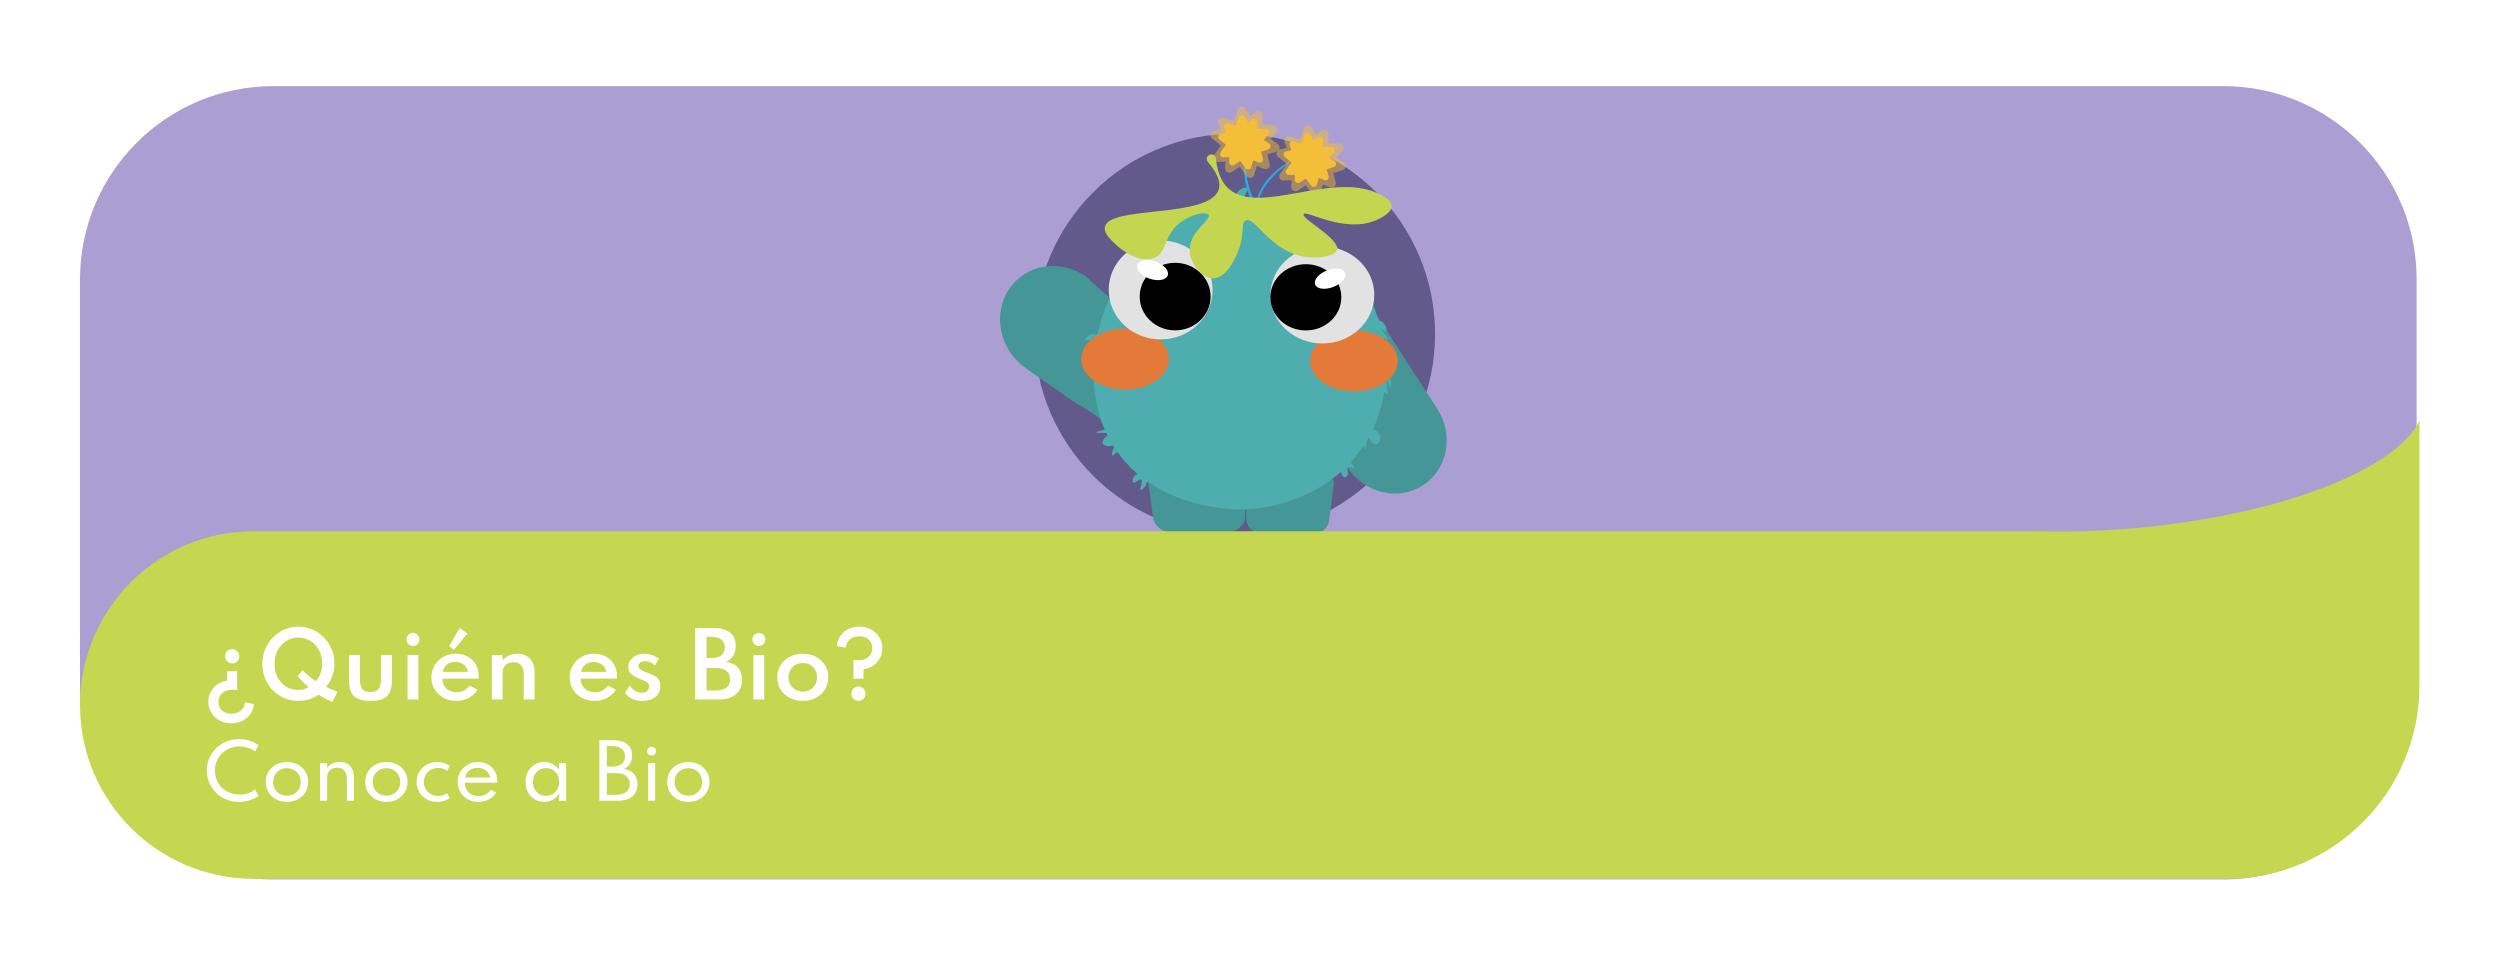 <svg width="375" height="144" viewBox="0 0 375 144" fill="none" xmlns="http://www.w3.org/2000/svg">
<g filter="url(#filter0_d_253_110)">
<path d="M4 33.921C4 17.905 16.984 4.921 33 4.921H325.496C341.513 4.921 354.497 17.905 354.497 33.921V94.921C354.497 110.938 341.513 123.921 325.497 123.921H33C16.984 123.921 4 110.938 4 94.921V33.921Z" fill="#AB9ED3"/>
<path d="M177.211 72.156C193.807 72.156 207.261 58.702 207.261 42.105C207.261 25.509 193.807 12.055 177.211 12.055C160.615 12.055 147.161 25.509 147.161 42.105C147.161 58.702 160.615 72.156 177.211 72.156Z" fill="#635A8C"/>
<path d="M173.027 57.729C172.1 59.003 170.707 59.858 169.152 60.108L169.112 60.114C166.022 60.604 163.51 59.141 162.796 58.69L147.736 48.513C143.833 45.873 142.688 40.747 145.18 37.061C147.671 33.376 152.855 32.528 156.759 35.167C156.813 35.227 160.194 38.266 171.831 48.693C174.51 51.091 175.023 54.981 173.027 57.729Z" fill="#459696"/>
<path d="M187.873 34.898C189.224 34.087 190.84 33.844 192.37 34.22L192.409 34.23C195.445 34.985 197.186 37.313 197.67 38.008L207.559 53.259C210.122 57.212 209.174 62.379 205.442 64.799C201.71 67.219 196.606 65.976 194.042 62.023C194.016 61.947 192.09 57.829 185.447 43.687C183.918 40.434 184.963 36.65 187.873 34.898Z" fill="#459696"/>
<path d="M175.12 72.083H168.644C166.761 72.083 165.187 71.071 164.996 69.74L164.251 64.479C164.016 62.82 166.006 61.434 168.338 61.633L175.558 62.25C177.4 62.407 178.787 63.517 178.787 64.835V69.478C178.787 70.918 177.144 72.083 175.12 72.083Z" fill="#459696"/>
<path d="M182.253 72.39H188.085C189.78 72.39 191.2 71.378 191.369 70.047L192.041 64.786C192.252 63.127 190.46 61.741 188.361 61.941L181.858 62.558C180.196 62.716 178.951 63.826 178.951 65.143V69.787C178.951 71.225 180.43 72.39 182.253 72.39Z" fill="#459696"/>
<path d="M200.654 48.815C200.603 48.513 200.475 47.763 200.043 47.662C200.016 47.655 199.987 47.651 199.958 47.651C199.934 47.65 199.911 47.639 199.894 47.621C199.877 47.602 199.868 47.579 199.869 47.554C199.867 45.948 199.715 44.345 199.413 42.767C199.41 42.749 199.411 42.73 199.418 42.713C199.425 42.696 199.437 42.682 199.451 42.671C199.466 42.66 199.484 42.654 199.502 42.653C199.521 42.652 199.539 42.656 199.555 42.665C199.865 42.834 200.132 42.9 200.179 42.844C200.293 42.711 199.295 41.685 199.115 41.37C199.111 41.362 199.108 41.354 199.105 41.345L199.091 41.287C199.158 41.22 199.704 41.823 199.906 41.694C200.067 41.59 199.958 41.051 199.702 40.676C199.676 40.638 199.256 40.033 198.888 40.133C198.875 40.137 198.862 40.138 198.849 40.137C198.836 40.136 198.823 40.132 198.812 40.126C198.8 40.12 198.79 40.111 198.782 40.101C198.774 40.091 198.767 40.079 198.764 40.067C198.42 38.878 197.995 37.714 197.491 36.584C194.81 30.637 188.183 22.334 178.651 21.836C178.634 21.835 178.618 21.83 178.604 21.821C178.59 21.813 178.579 21.801 178.571 21.786C178.563 21.772 178.558 21.756 178.558 21.739C178.558 21.723 178.562 21.707 178.57 21.692C178.93 21.048 179.211 20.389 178.984 20.196C178.736 19.985 177.929 20.373 177.581 20.879C177.512 20.981 177.455 21.09 177.411 21.205C177.353 21.37 177.329 21.545 177.34 21.72C177.34 21.732 177.338 21.745 177.333 21.757C177.329 21.769 177.322 21.78 177.313 21.79C177.304 21.799 177.293 21.807 177.281 21.812C177.27 21.817 177.257 21.82 177.244 21.82L177.075 21.825C177.06 21.825 177.046 21.822 177.032 21.816C177.019 21.81 177.007 21.801 176.997 21.79C176.771 21.515 176.493 21.142 176.303 21.2C176.17 21.239 176.095 21.483 176.089 21.805C176.089 21.829 176.08 21.851 176.064 21.869C176.048 21.886 176.026 21.897 176.003 21.899C164.016 23.1 158.543 36.336 157.966 37.795C157.876 38.025 157.735 38.381 157.567 38.845C157.193 39.916 156.887 41.01 156.652 42.12C156.648 42.133 156.642 42.146 156.633 42.158C156.625 42.169 156.614 42.178 156.601 42.184C156.588 42.191 156.574 42.194 156.56 42.194C156.546 42.195 156.532 42.192 156.519 42.186C156.398 42.136 156.27 42.105 156.14 42.095C155.362 42.038 154.694 42.751 154.782 42.977C154.839 43.123 155.192 43.03 155.572 43.018C155.594 43.017 155.616 43.024 155.634 43.037C155.651 43.051 155.664 43.07 155.669 43.091C155.675 43.113 155.672 43.136 155.663 43.156C155.654 43.176 155.638 43.192 155.618 43.202C155.292 43.362 155.041 43.593 155.051 43.772C155.067 44.074 155.827 44.248 156.186 44.448C156.203 44.457 156.217 44.471 156.226 44.489C156.235 44.506 156.238 44.526 156.235 44.545C156.228 44.607 156.22 44.67 156.212 44.733C156.21 44.752 156.203 44.769 156.191 44.783C156.179 44.797 156.163 44.808 156.146 44.813C155.98 44.871 155.755 44.941 155.602 45.146C155.274 45.589 155.455 46.42 155.744 46.495C155.801 46.507 155.86 46.498 155.911 46.469C155.926 46.461 155.943 46.457 155.96 46.458C155.977 46.459 155.993 46.464 156.008 46.473C156.022 46.482 156.034 46.495 156.041 46.51C156.049 46.525 156.053 46.542 156.052 46.559C155.896 49.522 156.218 52.975 157.676 56.355C157.681 56.368 157.684 56.382 157.684 56.396C157.683 56.41 157.68 56.424 157.674 56.437C157.667 56.45 157.658 56.461 157.647 56.47C157.636 56.478 157.623 56.485 157.609 56.488C156.94 56.615 156.38 56.803 156.388 56.871C156.398 56.955 157.266 56.917 157.894 56.953C157.911 56.954 157.928 56.959 157.942 56.969C157.956 56.978 157.968 56.992 157.975 57.007C158.02 57.101 158.065 57.195 158.112 57.288C158.123 57.31 158.126 57.336 158.119 57.359C158.112 57.383 158.096 57.402 158.074 57.415C157.846 57.547 157.591 57.734 157.459 58.051C157.416 58.154 157.339 58.336 157.408 58.509C157.559 58.884 158.326 59.059 158.867 58.815C158.888 58.806 158.912 58.804 158.934 58.811C158.957 58.818 158.976 58.833 158.988 58.853C159.021 58.908 159.054 58.962 159.09 59.017C159.096 59.027 159.102 59.036 159.109 59.045C159.119 59.061 159.124 59.08 159.124 59.098C159.124 59.117 159.119 59.135 159.109 59.151C158.792 59.648 158.739 60.27 158.856 60.348C158.961 60.414 159.207 60.043 159.542 59.846C159.563 59.833 159.587 59.829 159.611 59.834C159.635 59.839 159.656 59.853 159.671 59.872C160.5 61.025 161.462 62.077 162.536 63.006C162.549 63.017 162.558 63.031 162.564 63.046C162.57 63.062 162.571 63.078 162.569 63.095C162.566 63.111 162.56 63.126 162.549 63.139C162.539 63.152 162.526 63.162 162.511 63.169C162.306 63.251 162.135 63.399 162.025 63.59C161.882 63.844 161.819 64.249 161.981 64.362C162.25 64.55 162.902 63.772 163.178 63.947C163.501 64.151 162.9 65.394 163.09 65.492C163.235 65.567 163.933 65.017 164.025 64.343C164.027 64.326 164.034 64.311 164.043 64.297C164.053 64.284 164.066 64.274 164.082 64.267C164.097 64.26 164.113 64.257 164.13 64.259C164.146 64.261 164.162 64.267 164.175 64.276C170.794 68.852 178.904 68.429 179.364 68.398C180.619 68.312 187.456 67.733 193.024 62.873C193.036 62.863 193.05 62.855 193.066 62.851C193.082 62.848 193.099 62.848 193.114 62.853C193.13 62.857 193.144 62.866 193.156 62.877C193.167 62.889 193.175 62.903 193.18 62.919C193.2 62.992 193.225 63.063 193.256 63.133C193.297 63.224 193.472 63.609 193.722 63.611C193.956 63.611 194.202 63.279 194.217 62.995C194.222 62.912 194.203 62.903 194.14 62.453C194.107 62.212 194.109 62.187 194.126 62.161C194.269 61.941 195.01 62.332 195.134 62.15C195.191 62.068 195.083 61.927 194.676 61.368C194.662 61.35 194.656 61.328 194.657 61.306C194.658 61.284 194.667 61.263 194.682 61.246C195.371 60.486 196.001 59.673 196.566 58.816L196.576 58.8C196.627 59.199 196.696 59.477 196.744 59.477C196.821 59.477 196.891 58.75 196.992 58.153C196.994 58.141 196.998 58.13 197.005 58.119C197.093 57.974 197.178 57.829 197.259 57.683C197.268 57.667 197.282 57.654 197.298 57.645C197.314 57.636 197.333 57.632 197.352 57.633C197.37 57.635 197.388 57.642 197.403 57.653C197.417 57.665 197.429 57.68 197.435 57.698C197.532 57.97 197.681 58.352 198.052 58.569C198.149 58.625 198.318 58.725 198.501 58.678C198.918 58.573 199.2 57.74 198.954 57.163C198.796 56.791 198.452 56.602 198.03 56.415C198.018 56.41 198.007 56.403 197.998 56.393C197.989 56.384 197.983 56.373 197.978 56.361C197.973 56.349 197.971 56.336 197.972 56.323C197.972 56.31 197.976 56.297 197.981 56.286C198.771 54.587 199.317 52.785 199.603 50.934C199.605 50.915 199.613 50.897 199.625 50.883C199.637 50.868 199.653 50.857 199.671 50.852C199.689 50.846 199.708 50.846 199.726 50.851C199.744 50.856 199.761 50.867 199.773 50.881C199.93 51.049 200.061 51.141 200.112 51.119C200.202 51.081 200.045 50.684 200.006 49.457C199.985 48.812 200.022 48.751 200.044 48.748C200.152 48.733 200.335 50.115 200.519 50.105C200.644 50.097 200.761 49.443 200.654 48.815Z" fill="#4EADAF"/>
<path d="M160.758 50.444C164.393 50.444 167.34 48.393 167.34 45.864C167.34 43.334 164.393 41.284 160.758 41.284C157.123 41.284 154.176 43.334 154.176 45.864C154.176 48.393 157.123 50.444 160.758 50.444Z" fill="#E37A39"/>
<path d="M195.091 50.715C198.726 50.715 201.672 48.665 201.672 46.135C201.672 43.606 198.726 41.555 195.091 41.555C191.456 41.555 188.509 43.606 188.509 46.135C188.509 48.665 191.456 50.715 195.091 50.715Z" fill="#E37A39"/>
<path d="M166.099 42.912C170.402 42.912 173.891 39.59 173.891 35.491C173.891 31.393 170.402 28.071 166.099 28.071C161.795 28.071 158.306 31.393 158.306 35.491C158.306 39.59 161.795 42.912 166.099 42.912Z" fill="#E2E2E2"/>
<path d="M168.272 41.554C171.21 41.554 173.592 39.286 173.592 36.488C173.592 33.69 171.21 31.422 168.272 31.422C165.333 31.422 162.952 33.69 162.952 36.488C162.952 39.286 165.333 41.554 168.272 41.554Z" fill="black"/>
<path d="M167.162 33.306C167.406 32.599 166.58 31.673 165.317 31.238C164.054 30.802 162.833 31.023 162.589 31.73C162.346 32.437 163.172 33.363 164.435 33.798C165.697 34.234 166.919 34.014 167.162 33.306Z" fill="white"/>
<path d="M190.351 43.522C194.655 43.522 198.144 40.264 198.144 36.246C198.144 32.227 194.655 28.969 190.351 28.969C186.048 28.969 182.559 32.227 182.559 36.246C182.559 40.264 186.048 43.522 190.351 43.522Z" fill="#E2E2E2"/>
<path d="M187.878 41.565C190.816 41.565 193.198 39.341 193.198 36.597C193.198 33.854 190.816 31.63 187.878 31.63C184.94 31.63 182.558 33.854 182.558 36.597C182.558 39.341 184.94 41.565 187.878 41.565Z" fill="black"/>
<path d="M192.009 35.039C193.252 34.552 194.043 33.603 193.775 32.92C193.508 32.237 192.283 32.077 191.04 32.564C189.797 33.051 189.006 34 189.274 34.683C189.541 35.367 190.766 35.526 192.009 35.039Z" fill="white"/>
<path d="M185.857 27.878C184.495 27.332 183.249 26.531 182.186 25.518C181.65 25.011 181.164 24.455 180.733 23.856C180.303 23.255 179.932 22.614 179.625 21.942L179.513 21.696L179.41 21.439C179.336 21.269 179.283 21.092 179.221 20.918L179.131 20.656C179.1 20.569 179.079 20.479 179.053 20.39L178.979 20.125C178.956 20.035 178.926 19.948 178.912 19.859L178.799 19.317C178.765 19.136 178.741 18.953 178.713 18.771L178.692 18.638C178.686 18.592 178.683 18.546 178.678 18.5L178.651 18.225C178.644 18.133 178.632 18.042 178.629 17.951L178.618 17.675C178.558 16.207 178.784 14.742 179.283 13.361C178.944 14.766 178.828 16.215 178.938 17.656C178.993 18.37 179.111 19.077 179.289 19.77C179.332 19.943 179.386 20.113 179.435 20.285C179.461 20.371 179.481 20.458 179.512 20.541L179.602 20.793C179.664 20.961 179.716 21.132 179.788 21.295L179.89 21.543L180 21.787C180.293 22.438 180.645 23.061 181.052 23.648C181.255 23.941 181.467 24.229 181.697 24.504C181.926 24.778 182.162 25.047 182.413 25.302C183.423 26.331 184.585 27.2 185.857 27.878Z" fill="#29ABE2"/>
<path d="M180.771 25.373C180.529 24.844 180.388 24.275 180.353 23.695C180.322 23.109 180.379 22.522 180.523 21.954C180.677 21.388 180.896 20.842 181.177 20.327L181.402 19.95C181.476 19.824 181.557 19.703 181.644 19.585L181.898 19.228L182.172 18.887C182.262 18.772 182.364 18.667 182.461 18.56C182.559 18.452 182.655 18.341 182.761 18.242L183.072 17.935C183.179 17.84 183.286 17.739 183.395 17.64C183.505 17.541 183.617 17.452 183.728 17.36C183.839 17.268 183.952 17.175 184.069 17.09C184.186 17.004 184.3 16.913 184.417 16.829L184.776 16.582C185.736 15.939 186.767 15.407 187.848 14.996C186.829 15.518 185.851 16.117 184.922 16.788C184.463 17.125 184.021 17.486 183.598 17.869C183.177 18.249 182.784 18.658 182.421 19.093L182.152 19.421L181.901 19.767C181.727 19.992 181.594 20.241 181.441 20.478C181.161 20.968 180.934 21.486 180.764 22.023C180.603 22.564 180.517 23.125 180.509 23.69C180.506 24.262 180.594 24.83 180.771 25.373Z" fill="#29ABE2"/>
<path d="M192.208 16.177L191.405 15.632L192.08 14.83C192.137 14.76 192.174 14.676 192.186 14.586C192.199 14.497 192.186 14.406 192.15 14.323C192.113 14.24 192.055 14.169 191.98 14.118C191.906 14.066 191.819 14.037 191.729 14.032L190.477 13.976L190.47 12.925C190.469 12.834 190.443 12.745 190.395 12.668C190.346 12.591 190.277 12.529 190.195 12.489C190.113 12.45 190.022 12.434 189.931 12.443C189.841 12.453 189.755 12.487 189.683 12.543L189.069 13.014L188.543 12.165C188.495 12.088 188.426 12.026 188.344 11.986C188.262 11.947 188.171 11.931 188.08 11.94C187.99 11.949 187.904 11.984 187.832 12.039C187.76 12.095 187.705 12.17 187.673 12.255L187.186 13.551L186.049 13.186C185.962 13.158 185.87 13.156 185.782 13.178C185.693 13.201 185.613 13.247 185.55 13.313C185.487 13.378 185.444 13.46 185.425 13.549C185.406 13.638 185.412 13.73 185.443 13.816L185.693 14.515L184.915 14.708C184.827 14.73 184.747 14.776 184.683 14.841C184.62 14.907 184.576 14.988 184.556 15.077C184.537 15.166 184.543 15.259 184.573 15.345C184.604 15.43 184.657 15.506 184.729 15.562L185.733 16.364L184.935 17.477C184.883 17.55 184.852 17.637 184.847 17.727C184.841 17.818 184.861 17.908 184.904 17.987C184.946 18.067 185.01 18.133 185.088 18.179C185.167 18.224 185.256 18.247 185.346 18.244L186.26 18.216L186.211 18.94C186.204 19.031 186.223 19.121 186.266 19.202C186.308 19.282 186.372 19.35 186.451 19.395C186.529 19.442 186.619 19.465 186.71 19.462C186.801 19.46 186.89 19.432 186.966 19.382L187.877 18.784L188.67 19.857C188.725 19.929 188.798 19.985 188.882 20.018C188.967 20.051 189.058 20.059 189.147 20.043C189.236 20.027 189.319 19.987 189.386 19.926C189.453 19.866 189.502 19.788 189.528 19.701L189.823 18.685L190.637 19.018C190.721 19.052 190.813 19.062 190.903 19.046C190.992 19.031 191.076 18.991 191.144 18.931C191.212 18.87 191.261 18.792 191.287 18.705C191.313 18.618 191.314 18.526 191.29 18.438L191.007 17.405L192.088 17.042C192.174 17.013 192.25 16.961 192.308 16.891C192.366 16.821 192.403 16.737 192.415 16.647C192.428 16.557 192.415 16.465 192.378 16.383C192.342 16.3 192.283 16.229 192.208 16.177Z" fill="#F4BE38"/>
<path opacity="0.47" d="M183.664 13.585L182.607 12.867L183.495 11.812C183.572 11.72 183.622 11.608 183.639 11.489C183.656 11.37 183.639 11.249 183.591 11.139C183.543 11.029 183.464 10.935 183.365 10.867C183.266 10.8 183.15 10.761 183.03 10.756L181.382 10.681L181.373 9.299C181.371 9.18 181.337 9.064 181.273 8.963C181.209 8.862 181.118 8.782 181.011 8.73C180.904 8.677 180.784 8.656 180.666 8.668C180.547 8.68 180.434 8.725 180.34 8.798L179.536 9.42L178.84 8.303C178.776 8.201 178.686 8.119 178.578 8.066C178.471 8.013 178.351 7.991 178.231 8.003C178.112 8.015 177.999 8.06 177.904 8.133C177.809 8.206 177.736 8.304 177.694 8.416L177.052 10.123L175.557 9.647C175.443 9.611 175.321 9.608 175.205 9.638C175.089 9.667 174.983 9.728 174.901 9.815C174.818 9.901 174.76 10.009 174.735 10.126C174.71 10.243 174.719 10.364 174.759 10.477L175.092 11.391L174.064 11.645C173.948 11.674 173.842 11.735 173.759 11.821C173.675 11.907 173.618 12.014 173.592 12.131C173.566 12.248 173.574 12.37 173.614 12.483C173.654 12.596 173.725 12.695 173.818 12.77L175.139 13.825L174.09 15.288C174.021 15.385 173.979 15.5 173.972 15.62C173.964 15.739 173.989 15.859 174.046 15.964C174.102 16.07 174.187 16.158 174.291 16.218C174.395 16.278 174.513 16.308 174.633 16.304L175.835 16.265L175.769 17.218C175.76 17.338 175.786 17.457 175.842 17.563C175.897 17.669 175.982 17.758 176.085 17.818C176.189 17.879 176.307 17.909 176.427 17.906C176.546 17.903 176.663 17.866 176.763 17.8L177.96 17.01L179.002 18.426C179.073 18.521 179.169 18.596 179.28 18.64C179.391 18.684 179.511 18.696 179.629 18.675C179.746 18.655 179.855 18.602 179.944 18.522C180.033 18.443 180.098 18.341 180.132 18.226L180.52 16.889L181.592 17.323C181.703 17.369 181.825 17.381 181.943 17.361C182.061 17.341 182.171 17.288 182.26 17.208C182.35 17.128 182.415 17.025 182.449 16.91C182.483 16.795 182.484 16.673 182.452 16.558L182.082 15.197L183.506 14.725C183.619 14.688 183.72 14.619 183.797 14.527C183.873 14.434 183.923 14.323 183.939 14.204C183.956 14.085 183.939 13.964 183.89 13.855C183.841 13.745 183.763 13.652 183.664 13.585Z" fill="#F4BE38"/>
<path opacity="0.47" d="M193.57 16.367L192.512 15.649L193.401 14.593C193.478 14.502 193.528 14.39 193.545 14.272C193.562 14.153 193.546 14.032 193.498 13.922C193.45 13.812 193.372 13.718 193.273 13.651C193.174 13.583 193.058 13.544 192.939 13.539L191.291 13.464L191.282 12.081C191.281 11.961 191.247 11.844 191.183 11.743C191.119 11.642 191.028 11.56 190.92 11.508C190.812 11.456 190.692 11.434 190.573 11.447C190.454 11.459 190.341 11.505 190.246 11.578L189.442 12.203L188.746 11.085C188.682 10.983 188.592 10.901 188.484 10.848C188.377 10.795 188.257 10.773 188.138 10.785C188.018 10.797 187.905 10.842 187.81 10.915C187.715 10.988 187.642 11.086 187.6 11.198L186.959 12.905L185.463 12.43C185.349 12.394 185.227 12.39 185.111 12.419C184.995 12.449 184.89 12.51 184.807 12.596C184.724 12.683 184.667 12.79 184.642 12.908C184.617 13.025 184.625 13.146 184.666 13.259L184.998 14.174L183.974 14.428C183.858 14.456 183.751 14.517 183.667 14.602C183.583 14.688 183.525 14.795 183.499 14.912C183.473 15.029 183.48 15.151 183.52 15.265C183.56 15.378 183.631 15.477 183.724 15.553L185.046 16.608L183.997 18.07C183.927 18.168 183.885 18.282 183.877 18.402C183.869 18.522 183.895 18.641 183.951 18.747C184.008 18.852 184.093 18.94 184.197 19C184.3 19.06 184.419 19.09 184.539 19.086L185.742 19.048L185.675 20.002C185.666 20.122 185.691 20.242 185.747 20.348C185.803 20.455 185.888 20.543 185.992 20.604C186.096 20.665 186.215 20.695 186.335 20.691C186.456 20.688 186.573 20.65 186.673 20.583L187.869 19.793L188.912 21.209C188.983 21.304 189.079 21.378 189.19 21.422C189.3 21.466 189.421 21.478 189.538 21.458C189.656 21.437 189.765 21.384 189.854 21.305C189.943 21.226 190.008 21.123 190.042 21.009L190.43 19.672L191.502 20.107C191.613 20.151 191.734 20.165 191.852 20.144C191.97 20.124 192.08 20.071 192.17 19.991C192.259 19.912 192.325 19.808 192.359 19.694C192.393 19.579 192.394 19.457 192.362 19.341L191.988 17.982L193.411 17.507C193.525 17.47 193.626 17.401 193.703 17.309C193.779 17.217 193.829 17.105 193.845 16.986C193.862 16.868 193.845 16.747 193.796 16.637C193.747 16.528 193.669 16.434 193.57 16.367Z" fill="#F4BE38"/>
<path d="M182.37 13.532L181.566 12.986L182.241 12.185C182.299 12.115 182.336 12.031 182.349 11.941C182.361 11.851 182.349 11.76 182.312 11.677C182.276 11.595 182.217 11.523 182.142 11.472C182.068 11.421 181.981 11.391 181.89 11.387L180.638 11.324L180.632 10.275C180.631 10.184 180.605 10.095 180.556 10.018C180.508 9.941 180.439 9.879 180.357 9.839C180.275 9.799 180.184 9.783 180.093 9.792C180.003 9.802 179.916 9.836 179.845 9.892L179.234 10.366L178.702 9.517C178.654 9.441 178.585 9.379 178.504 9.339C178.422 9.3 178.331 9.283 178.241 9.293C178.151 9.302 178.065 9.336 177.993 9.391C177.921 9.447 177.866 9.521 177.834 9.606L177.346 10.902L176.211 10.541C176.124 10.514 176.031 10.511 175.943 10.533C175.855 10.556 175.774 10.602 175.711 10.668C175.648 10.733 175.605 10.815 175.586 10.904C175.567 10.993 175.573 11.086 175.604 11.171L175.854 11.866L175.077 12.059C174.989 12.081 174.908 12.127 174.845 12.192C174.781 12.257 174.737 12.339 174.718 12.428C174.698 12.517 174.704 12.61 174.735 12.695C174.765 12.781 174.819 12.857 174.89 12.913L175.894 13.718L175.096 14.829C175.044 14.903 175.014 14.99 175.008 15.08C175.002 15.171 175.022 15.261 175.065 15.341C175.107 15.42 175.171 15.487 175.249 15.532C175.328 15.578 175.417 15.601 175.507 15.598L176.421 15.569L176.371 16.294C176.365 16.385 176.384 16.476 176.427 16.556C176.469 16.637 176.533 16.704 176.612 16.75C176.69 16.796 176.78 16.819 176.871 16.816C176.962 16.814 177.051 16.786 177.127 16.736L178.037 16.138L178.831 17.211C178.885 17.285 178.959 17.342 179.043 17.377C179.128 17.411 179.221 17.421 179.311 17.405C179.401 17.389 179.485 17.348 179.553 17.286C179.621 17.225 179.671 17.146 179.696 17.058L179.985 16.045L180.799 16.377C180.884 16.411 180.976 16.421 181.065 16.405C181.155 16.39 181.239 16.35 181.307 16.289C181.375 16.229 181.424 16.15 181.45 16.063C181.476 15.976 181.477 15.883 181.453 15.795L181.168 14.763L182.249 14.404C182.337 14.376 182.415 14.324 182.474 14.253C182.534 14.183 182.572 14.097 182.584 14.006C182.597 13.915 182.584 13.822 182.545 13.738C182.507 13.654 182.446 13.583 182.37 13.532Z" fill="#F4BE38"/>
<path d="M174.804 20.432C175.05 19.666 174.978 18.395 173.179 16.287C173.111 16.206 173.062 16.111 173.036 16.009C173.011 15.906 173.009 15.8 173.032 15.697C173.055 15.594 173.101 15.498 173.167 15.415C173.232 15.333 173.316 15.267 173.412 15.223C173.511 15.177 173.62 15.155 173.73 15.16C173.839 15.165 173.946 15.196 174.041 15.25C174.136 15.305 174.216 15.381 174.275 15.473C174.335 15.565 174.371 15.67 174.382 15.778C174.651 18.454 175.61 19.755 176.47 20.452C181.014 24.135 191.455 17.972 198.338 20.861C198.966 21.127 200.724 21.863 200.744 22.905C200.764 24.026 198.759 24.886 198.426 25.029C193.635 27.083 187.901 23.433 187.535 24.13C187.169 24.827 193.045 27.812 192.538 29.474C192.221 30.512 189.434 30.948 187.041 30.379C182.293 29.249 180.209 24.419 178.844 25.07C178.083 25.431 178.747 26.92 177.817 29.431C177.658 29.862 176.212 33.766 173.945 33.758C172.229 33.752 170.468 31.507 170.456 29.479C170.441 26.678 173.767 24.955 173.298 24.237C172.952 23.705 170.748 24.065 169.049 25.367C166.489 27.326 167.151 29.829 165.164 30.667C163.225 31.484 160.691 29.901 159.493 28.791C158.612 27.974 157.553 26.991 157.722 26.061C158.319 22.768 173.393 24.814 174.804 20.432Z" fill="#C4D650"/>
<path d="M153.543 48.887C153.543 43.901 155.487 39.483 158.468 36.795C155.875 34.401 154.925 33.515 154.897 33.483C150.994 30.764 145.809 31.638 143.318 35.435C140.826 39.234 141.971 44.516 145.874 47.235L153.972 52.876C153.685 51.565 153.542 50.228 153.543 48.887Z" fill="#459696"/>
<path fill-rule="evenodd" clip-rule="evenodd" d="M297.251 71.685H179.46H30.072C15.673 71.685 4 83.358 4 97.757C4 112.156 15.673 123.829 30.072 123.829H325.92C341.936 123.829 354.92 110.845 354.92 94.829V71.685H354.919L354.919 55.123C354.165 56.656 352.806 58.19 350.876 59.679C348.214 61.733 344.518 63.66 340 65.35C335.483 67.041 330.231 68.462 324.545 69.532C318.859 70.602 312.85 71.3 306.862 71.587C306.271 71.615 305.68 71.639 305.092 71.659L305.022 71.685H304.279C301.9 71.751 299.55 71.751 297.251 71.685Z" fill="#C5D751"/>
<path d="M26.714 100.496C26.042 100.496 25.444 100.351 24.92 100.061C24.395 99.771 23.984 99.381 23.685 98.891C23.39 98.401 23.243 97.862 23.243 97.272C23.243 96.726 23.366 96.226 23.613 95.771C23.86 95.316 24.198 94.941 24.627 94.646C25.056 94.347 25.539 94.168 26.077 94.107V92.69H27.572V95.53C27.485 95.509 27.383 95.491 27.266 95.478C27.149 95.465 27.024 95.459 26.889 95.459C26.465 95.459 26.092 95.53 25.771 95.673C25.455 95.812 25.208 96.018 25.03 96.291C24.857 96.56 24.77 96.889 24.77 97.279C24.77 97.647 24.85 97.964 25.011 98.228C25.175 98.492 25.405 98.696 25.7 98.839C25.994 98.982 26.339 99.053 26.733 99.053C27.301 99.053 27.762 98.902 28.118 98.598C28.473 98.295 28.677 97.877 28.729 97.344L30.087 97.61C30.014 98.213 29.819 98.731 29.502 99.164C29.186 99.597 28.785 99.927 28.3 100.152C27.819 100.382 27.29 100.496 26.714 100.496ZM26.831 91.513C26.636 91.513 26.456 91.466 26.291 91.37C26.127 91.271 25.997 91.141 25.901 90.98C25.81 90.82 25.765 90.64 25.765 90.441C25.765 90.242 25.81 90.062 25.901 89.901C25.997 89.741 26.127 89.613 26.291 89.518C26.456 89.418 26.636 89.368 26.831 89.368C27.03 89.368 27.21 89.418 27.37 89.518C27.535 89.613 27.665 89.741 27.76 89.901C27.856 90.062 27.903 90.242 27.903 90.441C27.903 90.64 27.856 90.82 27.76 90.98C27.665 91.141 27.535 91.271 27.37 91.37C27.21 91.466 27.03 91.513 26.831 91.513ZM41.864 97.272C41.522 97.138 41.175 96.982 40.824 96.804C40.477 96.622 40.129 96.421 39.778 96.2C38.885 96.82 37.875 97.129 36.748 97.129C35.99 97.129 35.284 96.989 34.63 96.707C33.975 96.425 33.401 96.033 32.907 95.53C32.417 95.023 32.036 94.434 31.763 93.762C31.49 93.091 31.354 92.365 31.354 91.585C31.354 90.809 31.492 90.083 31.77 89.407C32.047 88.731 32.432 88.14 32.926 87.633C33.42 87.122 33.995 86.723 34.649 86.437C35.303 86.147 36.008 86.001 36.761 86.001C37.511 86.001 38.213 86.144 38.867 86.43C39.522 86.716 40.096 87.115 40.59 87.626C41.084 88.133 41.47 88.725 41.747 89.401C42.029 90.073 42.169 90.796 42.169 91.572C42.169 92.222 42.059 92.846 41.838 93.444C41.621 94.038 41.312 94.566 40.908 95.03C41.203 95.182 41.493 95.318 41.779 95.439C42.066 95.561 42.345 95.665 42.618 95.751L41.864 97.272ZM36.742 95.491C37.032 95.491 37.31 95.455 37.574 95.381C37.838 95.303 38.081 95.192 38.302 95.049C37.999 94.802 37.706 94.542 37.425 94.269C37.147 93.996 36.889 93.715 36.651 93.424L37.386 92.527C37.979 93.147 38.633 93.697 39.349 94.178C39.665 93.84 39.907 93.446 40.077 92.995C40.245 92.545 40.33 92.07 40.33 91.572C40.33 91.004 40.241 90.482 40.063 90.005C39.886 89.529 39.637 89.115 39.316 88.764C38.995 88.409 38.616 88.133 38.178 87.938C37.745 87.739 37.273 87.639 36.761 87.639C36.246 87.639 35.769 87.739 35.331 87.938C34.898 88.133 34.521 88.409 34.2 88.764C33.88 89.115 33.629 89.531 33.447 90.012C33.269 90.493 33.18 91.017 33.18 91.585C33.18 92.153 33.267 92.675 33.44 93.151C33.618 93.628 33.867 94.042 34.188 94.393C34.508 94.74 34.885 95.01 35.319 95.205C35.752 95.396 36.226 95.491 36.742 95.491ZM47.568 97.129C46.423 97.129 45.602 96.895 45.104 96.427C44.606 95.955 44.356 95.177 44.356 94.094V90.265H45.975V93.73C45.975 94.48 46.094 95.013 46.333 95.329C46.575 95.645 46.987 95.803 47.568 95.803C48.148 95.803 48.558 95.645 48.796 95.329C49.039 95.013 49.16 94.48 49.16 93.73V90.265H50.779V94.094C50.779 95.177 50.529 95.955 50.031 96.427C49.533 96.895 48.712 97.129 47.568 97.129ZM53.132 96.921V90.265H54.751V96.921H53.132ZM53.945 88.9C53.767 88.9 53.602 88.857 53.451 88.77C53.303 88.679 53.184 88.56 53.093 88.413C53.007 88.261 52.963 88.094 52.963 87.912C52.963 87.735 53.007 87.572 53.093 87.425C53.184 87.278 53.303 87.161 53.451 87.074C53.602 86.983 53.767 86.937 53.945 86.937C54.127 86.937 54.289 86.983 54.432 87.074C54.58 87.161 54.697 87.278 54.783 87.425C54.874 87.572 54.92 87.735 54.92 87.912C54.92 88.094 54.874 88.261 54.783 88.413C54.697 88.56 54.58 88.679 54.432 88.77C54.289 88.857 54.127 88.9 53.945 88.9ZM60.437 97.129C59.726 97.129 59.089 96.976 58.526 96.668C57.967 96.36 57.523 95.94 57.193 95.407C56.868 94.874 56.706 94.274 56.706 93.606C56.706 93.112 56.799 92.651 56.985 92.222C57.172 91.793 57.429 91.416 57.759 91.091C58.088 90.766 58.472 90.512 58.909 90.33C59.347 90.148 59.819 90.057 60.326 90.057C61.02 90.057 61.626 90.2 62.146 90.486C62.671 90.772 63.078 91.171 63.368 91.682C63.663 92.194 63.81 92.79 63.81 93.47C63.81 93.526 63.808 93.574 63.804 93.613C63.799 93.648 63.791 93.708 63.778 93.795H58.357C58.357 94.198 58.448 94.553 58.63 94.861C58.812 95.164 59.065 95.403 59.39 95.576C59.72 95.745 60.097 95.829 60.521 95.829C60.924 95.829 61.282 95.749 61.594 95.589C61.91 95.424 62.196 95.175 62.452 94.841L63.628 95.446C63.312 95.975 62.872 96.388 62.309 96.687C61.75 96.982 61.126 97.129 60.437 97.129ZM58.428 92.781H62.205C62.148 92.478 62.034 92.215 61.86 91.994C61.687 91.773 61.468 91.602 61.204 91.481C60.939 91.355 60.645 91.292 60.32 91.292C59.977 91.292 59.672 91.353 59.403 91.474C59.135 91.596 58.916 91.767 58.747 91.988C58.578 92.209 58.472 92.473 58.428 92.781ZM60.092 89.485L59.377 88.92L60.97 86.19L62.101 87.028L60.092 89.485ZM65.771 96.921V90.265H67.389V91.065C67.619 90.77 67.924 90.53 68.306 90.343C68.691 90.153 69.131 90.057 69.625 90.057C70.136 90.057 70.583 90.168 70.964 90.389C71.35 90.606 71.649 90.913 71.861 91.312C72.073 91.711 72.18 92.183 72.18 92.729V96.921H70.561V93.067C70.561 92.512 70.422 92.085 70.145 91.786C69.872 91.483 69.493 91.331 69.008 91.331C68.674 91.331 68.386 91.401 68.143 91.539C67.9 91.674 67.714 91.856 67.584 92.085C67.454 92.311 67.389 92.562 67.389 92.839V96.921H65.771ZM81.181 97.129C80.47 97.129 79.833 96.976 79.27 96.668C78.711 96.36 78.267 95.94 77.937 95.407C77.612 94.874 77.45 94.274 77.45 93.606C77.45 93.112 77.543 92.651 77.729 92.222C77.916 91.793 78.174 91.416 78.503 91.091C78.832 90.766 79.216 90.512 79.653 90.33C80.091 90.148 80.563 90.057 81.07 90.057C81.764 90.057 82.37 90.2 82.89 90.486C83.415 90.772 83.822 91.171 84.112 91.682C84.407 92.194 84.554 92.79 84.554 93.47C84.554 93.526 84.552 93.574 84.548 93.613C84.544 93.648 84.535 93.708 84.522 93.795H79.101C79.101 94.198 79.192 94.553 79.374 94.861C79.556 95.164 79.809 95.403 80.134 95.576C80.464 95.745 80.841 95.829 81.265 95.829C81.668 95.829 82.026 95.749 82.338 95.589C82.654 95.424 82.94 95.175 83.196 94.841L84.372 95.446C84.056 95.975 83.616 96.388 83.053 96.687C82.494 96.982 81.87 97.129 81.181 97.129ZM79.172 92.781H82.949C82.893 92.478 82.778 92.215 82.604 91.994C82.431 91.773 82.212 91.602 81.948 91.481C81.684 91.355 81.389 91.292 81.064 91.292C80.722 91.292 80.416 91.353 80.147 91.474C79.879 91.596 79.66 91.767 79.491 91.988C79.322 92.209 79.216 92.473 79.172 92.781ZM88.297 97.129C87.738 97.129 87.24 97.025 86.802 96.817C86.369 96.605 86.016 96.302 85.743 95.907L86.457 94.854C86.713 95.192 86.997 95.455 87.309 95.641C87.625 95.827 87.953 95.92 88.29 95.92C88.499 95.92 88.683 95.884 88.843 95.81C89.003 95.732 89.131 95.621 89.227 95.478C89.322 95.331 89.37 95.158 89.37 94.958C89.37 94.75 89.315 94.588 89.207 94.471C89.099 94.354 88.936 94.248 88.719 94.152C88.503 94.057 88.23 93.944 87.9 93.814C87.623 93.697 87.359 93.567 87.108 93.424C86.856 93.281 86.648 93.102 86.484 92.885C86.323 92.664 86.243 92.384 86.243 92.046C86.243 91.661 86.349 91.318 86.561 91.019C86.778 90.72 87.073 90.486 87.445 90.317C87.823 90.148 88.251 90.064 88.733 90.064C89.079 90.064 89.428 90.127 89.779 90.252C90.13 90.374 90.481 90.551 90.832 90.785L90.247 91.806C89.74 91.386 89.24 91.175 88.746 91.175C88.455 91.175 88.221 91.245 88.043 91.383C87.87 91.522 87.784 91.7 87.784 91.916C87.784 92.094 87.859 92.246 88.011 92.371C88.163 92.497 88.351 92.608 88.576 92.703C88.802 92.798 89.027 92.889 89.252 92.976C89.608 93.106 89.92 93.245 90.189 93.392C90.457 93.539 90.667 93.73 90.819 93.964C90.971 94.198 91.046 94.51 91.046 94.9C91.046 95.368 90.934 95.769 90.709 96.102C90.487 96.436 90.171 96.692 89.76 96.869C89.348 97.043 88.86 97.129 88.297 97.129ZM96.266 96.921V86.196H99.055C100.09 86.196 100.898 86.426 101.479 86.885C102.064 87.34 102.357 88.012 102.357 88.9C102.357 90.036 101.876 90.829 100.914 91.279C101.685 91.396 102.276 91.687 102.688 92.15C103.1 92.61 103.306 93.214 103.306 93.964C103.306 94.579 103.167 95.108 102.89 95.55C102.612 95.992 102.216 96.332 101.7 96.57C101.189 96.804 100.58 96.921 99.874 96.921H96.266ZM97.969 90.714H98.678C99.336 90.714 99.841 90.575 100.192 90.298C100.543 90.021 100.719 89.624 100.719 89.108C100.719 88.588 100.545 88.194 100.199 87.925C99.852 87.657 99.345 87.522 98.678 87.522H97.969V90.714ZM97.969 95.582H99.321C100.045 95.582 100.593 95.439 100.966 95.153C101.343 94.867 101.531 94.454 101.531 93.912C101.531 93.362 101.338 92.937 100.953 92.638C100.571 92.339 100.027 92.189 99.321 92.189H97.969V95.582ZM105.018 96.921V90.265H106.637V96.921H105.018ZM105.831 88.9C105.653 88.9 105.488 88.857 105.337 88.77C105.189 88.679 105.07 88.56 104.979 88.413C104.892 88.261 104.849 88.094 104.849 87.912C104.849 87.735 104.892 87.572 104.979 87.425C105.07 87.278 105.189 87.161 105.337 87.074C105.488 86.983 105.653 86.937 105.831 86.937C106.013 86.937 106.175 86.983 106.318 87.074C106.465 87.161 106.582 87.278 106.669 87.425C106.76 87.572 106.806 87.735 106.806 87.912C106.806 88.094 106.76 88.261 106.669 88.413C106.582 88.56 106.465 88.679 106.318 88.77C106.175 88.857 106.013 88.9 105.831 88.9ZM112.42 97.129C111.701 97.129 111.051 96.98 110.47 96.681C109.894 96.382 109.436 95.966 109.098 95.433C108.76 94.9 108.591 94.287 108.591 93.593C108.591 92.896 108.76 92.283 109.098 91.754C109.436 91.221 109.894 90.805 110.47 90.506C111.046 90.207 111.696 90.057 112.42 90.057C113.139 90.057 113.787 90.207 114.363 90.506C114.944 90.805 115.401 91.221 115.735 91.754C116.073 92.283 116.242 92.896 116.242 93.593C116.242 94.287 116.073 94.9 115.735 95.433C115.401 95.966 114.944 96.382 114.363 96.681C113.787 96.98 113.139 97.129 112.42 97.129ZM112.42 95.738C112.827 95.738 113.191 95.647 113.512 95.465C113.837 95.279 114.093 95.026 114.279 94.705C114.465 94.38 114.558 94.009 114.558 93.593C114.558 93.173 114.465 92.803 114.279 92.482C114.093 92.157 113.837 91.903 113.512 91.721C113.191 91.539 112.827 91.448 112.42 91.448C112.017 91.448 111.653 91.539 111.328 91.721C111.003 91.903 110.747 92.157 110.561 92.482C110.375 92.803 110.281 93.173 110.281 93.593C110.281 94.009 110.375 94.38 110.561 94.705C110.747 95.026 111.003 95.279 111.328 95.465C111.653 95.647 112.017 95.738 112.42 95.738ZM120.763 97.129C120.568 97.129 120.388 97.08 120.224 96.98C120.063 96.885 119.936 96.757 119.84 96.596C119.745 96.432 119.697 96.252 119.697 96.057C119.697 95.858 119.745 95.678 119.84 95.517C119.936 95.353 120.063 95.223 120.224 95.127C120.388 95.032 120.568 94.984 120.763 94.984C120.963 94.984 121.142 95.032 121.303 95.127C121.467 95.223 121.597 95.353 121.693 95.517C121.788 95.678 121.836 95.858 121.836 96.057C121.836 96.252 121.788 96.432 121.693 96.596C121.597 96.757 121.467 96.885 121.303 96.98C121.142 97.08 120.963 97.129 120.763 97.129ZM120.022 93.808V90.967C120.113 90.985 120.217 91.002 120.334 91.019C120.451 91.032 120.575 91.039 120.705 91.039C121.134 91.039 121.506 90.97 121.823 90.831C122.139 90.688 122.384 90.48 122.557 90.207C122.735 89.934 122.824 89.605 122.824 89.219C122.824 88.851 122.744 88.534 122.583 88.27C122.423 88.006 122.195 87.802 121.901 87.659C121.606 87.516 121.259 87.444 120.861 87.444C120.297 87.444 119.838 87.596 119.483 87.899C119.127 88.198 118.922 88.617 118.865 89.154L117.513 88.887C117.587 88.281 117.78 87.763 118.092 87.334C118.408 86.901 118.807 86.571 119.288 86.346C119.773 86.116 120.304 86.001 120.88 86.001C121.556 86.001 122.154 86.147 122.674 86.437C123.199 86.727 123.608 87.117 123.903 87.607C124.202 88.092 124.351 88.632 124.351 89.225C124.351 89.767 124.228 90.268 123.981 90.727C123.734 91.182 123.396 91.557 122.967 91.851C122.542 92.146 122.061 92.326 121.524 92.391V93.808H120.022Z" fill="white"/>
<path d="M27.876 112.285C27.194 112.285 26.558 112.166 25.967 111.927C25.381 111.685 24.865 111.352 24.422 110.926C23.982 110.497 23.639 109.997 23.393 109.425C23.148 108.853 23.025 108.237 23.025 107.577C23.025 106.917 23.148 106.301 23.393 105.729C23.643 105.157 23.987 104.658 24.427 104.233C24.867 103.804 25.381 103.47 25.967 103.232C26.554 102.99 27.188 102.869 27.87 102.869C28.435 102.869 28.967 102.951 29.465 103.116C29.968 103.278 30.406 103.5 30.78 103.782L30.274 104.722C29.973 104.48 29.621 104.295 29.218 104.167C28.814 104.035 28.389 103.969 27.942 103.969C27.403 103.969 26.908 104.061 26.457 104.244C26.006 104.427 25.613 104.684 25.28 105.014C24.95 105.34 24.693 105.723 24.51 106.163C24.33 106.6 24.24 107.071 24.24 107.577C24.24 108.083 24.33 108.556 24.51 108.996C24.693 109.432 24.95 109.815 25.28 110.145C25.613 110.472 26.006 110.727 26.457 110.91C26.908 111.093 27.403 111.185 27.942 111.185C28.389 111.185 28.814 111.121 29.218 110.992C29.621 110.86 29.973 110.673 30.274 110.431L30.78 111.372C30.413 111.647 29.98 111.869 29.482 112.037C28.983 112.202 28.448 112.285 27.876 112.285ZM35.042 112.285C34.444 112.285 33.905 112.158 33.425 111.905C32.948 111.652 32.569 111.3 32.286 110.849C32.008 110.398 31.868 109.88 31.868 109.293C31.868 108.703 32.008 108.184 32.286 107.736C32.569 107.285 32.948 106.933 33.425 106.68C33.905 106.427 34.444 106.301 35.042 106.301C35.64 106.301 36.177 106.427 36.653 106.68C37.134 106.933 37.513 107.285 37.792 107.736C38.074 108.184 38.215 108.703 38.215 109.293C38.215 109.88 38.074 110.398 37.792 110.849C37.513 111.3 37.134 111.652 36.653 111.905C36.177 112.158 35.64 112.285 35.042 112.285ZM35.047 111.355C35.44 111.355 35.792 111.267 36.103 111.091C36.415 110.915 36.661 110.672 36.84 110.36C37.02 110.048 37.11 109.693 37.11 109.293C37.11 108.89 37.02 108.534 36.84 108.226C36.661 107.914 36.415 107.67 36.103 107.494C35.792 107.318 35.44 107.23 35.047 107.23C34.651 107.23 34.298 107.318 33.986 107.494C33.674 107.67 33.429 107.914 33.249 108.226C33.069 108.534 32.979 108.89 32.979 109.293C32.979 109.693 33.069 110.048 33.249 110.36C33.429 110.672 33.674 110.915 33.986 111.091C34.298 111.267 34.651 111.355 35.047 111.355ZM40 112.109V106.477H41.067V107.203C41.239 106.946 41.487 106.732 41.81 106.559C42.132 106.387 42.515 106.301 42.959 106.301C43.395 106.301 43.773 106.393 44.092 106.576C44.411 106.756 44.657 107.016 44.829 107.357C45.005 107.698 45.093 108.105 45.093 108.578V112.109H44.026V108.792C44.026 108.264 43.9 107.859 43.647 107.577C43.394 107.295 43.038 107.153 42.58 107.153C42.264 107.153 41.993 107.218 41.766 107.346C41.542 107.471 41.37 107.639 41.249 107.852C41.128 108.061 41.067 108.29 41.067 108.539V112.109H40ZM49.963 112.285C49.365 112.285 48.826 112.158 48.346 111.905C47.869 111.652 47.49 111.3 47.207 110.849C46.929 110.398 46.789 109.88 46.789 109.293C46.789 108.703 46.929 108.184 47.207 107.736C47.49 107.285 47.869 106.933 48.346 106.68C48.826 106.427 49.365 106.301 49.963 106.301C50.56 106.301 51.098 106.427 51.574 106.68C52.055 106.933 52.434 107.285 52.713 107.736C52.995 108.184 53.136 108.703 53.136 109.293C53.136 109.88 52.995 110.398 52.713 110.849C52.434 111.3 52.055 111.652 51.574 111.905C51.098 112.158 50.56 112.285 49.963 112.285ZM49.968 111.355C50.361 111.355 50.713 111.267 51.024 111.091C51.336 110.915 51.582 110.672 51.761 110.36C51.941 110.048 52.031 109.693 52.031 109.293C52.031 108.89 51.941 108.534 51.761 108.226C51.582 107.914 51.336 107.67 51.024 107.494C50.713 107.318 50.361 107.23 49.968 107.23C49.572 107.23 49.218 107.318 48.907 107.494C48.595 107.67 48.349 107.914 48.17 108.226C47.99 108.534 47.9 108.89 47.9 109.293C47.9 109.693 47.99 110.048 48.17 110.36C48.349 110.672 48.595 110.915 48.907 111.091C49.218 111.267 49.572 111.355 49.968 111.355ZM57.566 112.285C57.141 112.285 56.741 112.21 56.367 112.059C55.997 111.909 55.67 111.698 55.388 111.427C55.106 111.156 54.884 110.838 54.722 110.475C54.565 110.112 54.486 109.718 54.486 109.293C54.486 108.875 54.563 108.486 54.717 108.127C54.871 107.764 55.087 107.447 55.366 107.175C55.645 106.9 55.971 106.686 56.345 106.532C56.719 106.378 57.124 106.301 57.56 106.301C57.931 106.301 58.283 106.356 58.616 106.466C58.95 106.572 59.232 106.717 59.463 106.9L59.062 107.621C58.692 107.335 58.239 107.192 57.703 107.192C57.278 107.192 56.906 107.287 56.587 107.478C56.268 107.665 56.02 107.918 55.844 108.237C55.672 108.556 55.586 108.908 55.586 109.293C55.586 109.689 55.676 110.046 55.855 110.365C56.035 110.681 56.284 110.932 56.603 111.119C56.926 111.302 57.296 111.394 57.714 111.394C57.975 111.394 58.22 111.357 58.451 111.284C58.682 111.207 58.884 111.101 59.056 110.965L59.463 111.685C59.229 111.865 58.946 112.01 58.616 112.12C58.286 112.23 57.936 112.285 57.566 112.285ZM63.754 112.285C63.164 112.285 62.634 112.155 62.165 111.894C61.695 111.634 61.325 111.28 61.054 110.833C60.782 110.382 60.647 109.874 60.647 109.309C60.647 108.891 60.724 108.501 60.878 108.138C61.032 107.775 61.246 107.456 61.521 107.181C61.796 106.902 62.115 106.686 62.478 106.532C62.841 106.378 63.23 106.301 63.644 106.301C64.231 106.301 64.744 106.422 65.184 106.664C65.628 106.906 65.972 107.243 66.218 107.676C66.468 108.109 66.592 108.611 66.592 109.183C66.592 109.231 66.59 109.269 66.587 109.298C66.583 109.328 66.576 109.366 66.565 109.414H61.725C61.725 109.806 61.813 110.153 61.989 110.453C62.168 110.754 62.414 110.991 62.726 111.163C63.041 111.332 63.402 111.416 63.809 111.416C64.194 111.416 64.539 111.337 64.843 111.179C65.147 111.022 65.412 110.787 65.635 110.475L66.416 110.882C66.148 111.326 65.78 111.671 65.311 111.916C64.845 112.162 64.326 112.285 63.754 112.285ZM61.78 108.627H65.52C65.468 108.338 65.355 108.085 65.179 107.868C65.006 107.648 64.788 107.478 64.524 107.357C64.264 107.232 63.976 107.17 63.661 107.17C63.331 107.17 63.032 107.23 62.764 107.351C62.5 107.469 62.282 107.637 62.11 107.857C61.941 108.074 61.831 108.33 61.78 108.627ZM73.625 112.285C73.101 112.285 72.626 112.157 72.201 111.9C71.779 111.64 71.444 111.284 71.194 110.833C70.949 110.382 70.826 109.867 70.826 109.287C70.826 108.715 70.947 108.206 71.189 107.758C71.431 107.307 71.763 106.952 72.184 106.691C72.606 106.431 73.086 106.301 73.625 106.301C74.102 106.301 74.537 106.407 74.929 106.62C75.325 106.833 75.631 107.128 75.847 107.505V106.477H76.914V112.109H75.847V111.053C75.602 111.442 75.286 111.744 74.901 111.96C74.516 112.177 74.091 112.285 73.625 112.285ZM73.911 111.366C74.296 111.366 74.635 111.278 74.929 111.102C75.226 110.923 75.459 110.677 75.627 110.365C75.796 110.054 75.88 109.696 75.88 109.293C75.88 108.89 75.796 108.532 75.627 108.22C75.459 107.909 75.226 107.665 74.929 107.489C74.635 107.309 74.296 107.219 73.911 107.219C73.53 107.219 73.191 107.309 72.894 107.489C72.597 107.665 72.362 107.909 72.19 108.22C72.021 108.532 71.937 108.89 71.937 109.293C71.937 109.693 72.021 110.05 72.19 110.365C72.362 110.677 72.597 110.923 72.894 111.102C73.191 111.278 73.53 111.366 73.911 111.366ZM81.902 112.109V103.034H84.025C84.905 103.034 85.591 103.23 86.082 103.622C86.574 104.011 86.819 104.578 86.819 105.322C86.819 106.305 86.398 106.983 85.554 107.357C86.218 107.452 86.728 107.698 87.083 108.094C87.443 108.486 87.622 109.003 87.622 109.645C87.622 110.158 87.507 110.6 87.276 110.97C87.045 111.337 86.715 111.619 86.286 111.817C85.857 112.012 85.345 112.109 84.751 112.109H81.902ZM83.019 106.994H83.8C84.427 106.994 84.907 106.862 85.241 106.598C85.578 106.33 85.747 105.947 85.747 105.448C85.747 104.95 85.58 104.57 85.246 104.31C84.913 104.046 84.43 103.914 83.8 103.914H83.019V106.994ZM83.019 111.218H84.416C85.079 111.218 85.587 111.08 85.939 110.805C86.291 110.527 86.467 110.129 86.467 109.612C86.467 109.091 86.288 108.688 85.928 108.402C85.573 108.112 85.068 107.967 84.416 107.967H83.019V111.218ZM89.204 112.109V106.477H90.272V112.109H89.204ZM89.738 105.338C89.617 105.338 89.505 105.309 89.403 105.25C89.303 105.188 89.223 105.106 89.16 105.003C89.102 104.9 89.073 104.788 89.073 104.667C89.073 104.543 89.102 104.431 89.16 104.332C89.223 104.233 89.303 104.154 89.403 104.095C89.505 104.033 89.617 104.002 89.738 104.002C89.863 104.002 89.975 104.033 90.073 104.095C90.172 104.154 90.251 104.233 90.31 104.332C90.372 104.431 90.403 104.543 90.403 104.667C90.403 104.788 90.372 104.9 90.31 105.003C90.251 105.106 90.172 105.188 90.073 105.25C89.975 105.309 89.863 105.338 89.738 105.338ZM95.252 112.285C94.654 112.285 94.115 112.158 93.635 111.905C93.158 111.652 92.779 111.3 92.496 110.849C92.218 110.398 92.078 109.88 92.078 109.293C92.078 108.703 92.218 108.184 92.496 107.736C92.779 107.285 93.158 106.933 93.635 106.68C94.115 106.427 94.654 106.301 95.252 106.301C95.85 106.301 96.387 106.427 96.863 106.68C97.344 106.933 97.723 107.285 98.002 107.736C98.284 108.184 98.425 108.703 98.425 109.293C98.425 109.88 98.284 110.398 98.002 110.849C97.723 111.3 97.344 111.652 96.863 111.905C96.387 112.158 95.85 112.285 95.252 112.285ZM95.257 111.355C95.65 111.355 96.002 111.267 96.313 111.091C96.625 110.915 96.871 110.672 97.05 110.36C97.23 110.048 97.32 109.693 97.32 109.293C97.32 108.89 97.23 108.534 97.05 108.226C96.871 107.914 96.625 107.67 96.313 107.494C96.002 107.318 95.65 107.23 95.257 107.23C94.861 107.23 94.507 107.318 94.196 107.494C93.884 107.67 93.638 107.914 93.459 108.226C93.279 108.534 93.189 108.89 93.189 109.293C93.189 109.693 93.279 110.048 93.459 110.36C93.638 110.672 93.884 110.915 94.196 111.091C94.507 111.267 94.861 111.355 95.257 111.355Z" fill="white"/>
</g>
<defs>
<filter id="filter0_d_253_110" x="0" y="0.921" width="374.92" height="143" filterUnits="userSpaceOnUse" color-interpolation-filters="sRGB">
<feFlood flood-opacity="0" result="BackgroundImageFix"/>
<feColorMatrix in="SourceAlpha" type="matrix" values="0 0 0 0 0 0 0 0 0 0 0 0 0 0 0 0 0 0 127 0" result="hardAlpha"/>
<feOffset dx="8" dy="8"/>
<feGaussianBlur stdDeviation="6"/>
<feComposite in2="hardAlpha" operator="out"/>
<feColorMatrix type="matrix" values="0 0 0 0 0.486 0 0 0 0 0.42 0 0 0 0 0.686 0 0 0 0.22 0"/>
<feBlend mode="normal" in2="BackgroundImageFix" result="effect1_dropShadow_253_110"/>
<feBlend mode="normal" in="SourceGraphic" in2="effect1_dropShadow_253_110" result="shape"/>
</filter>
</defs>
</svg>
